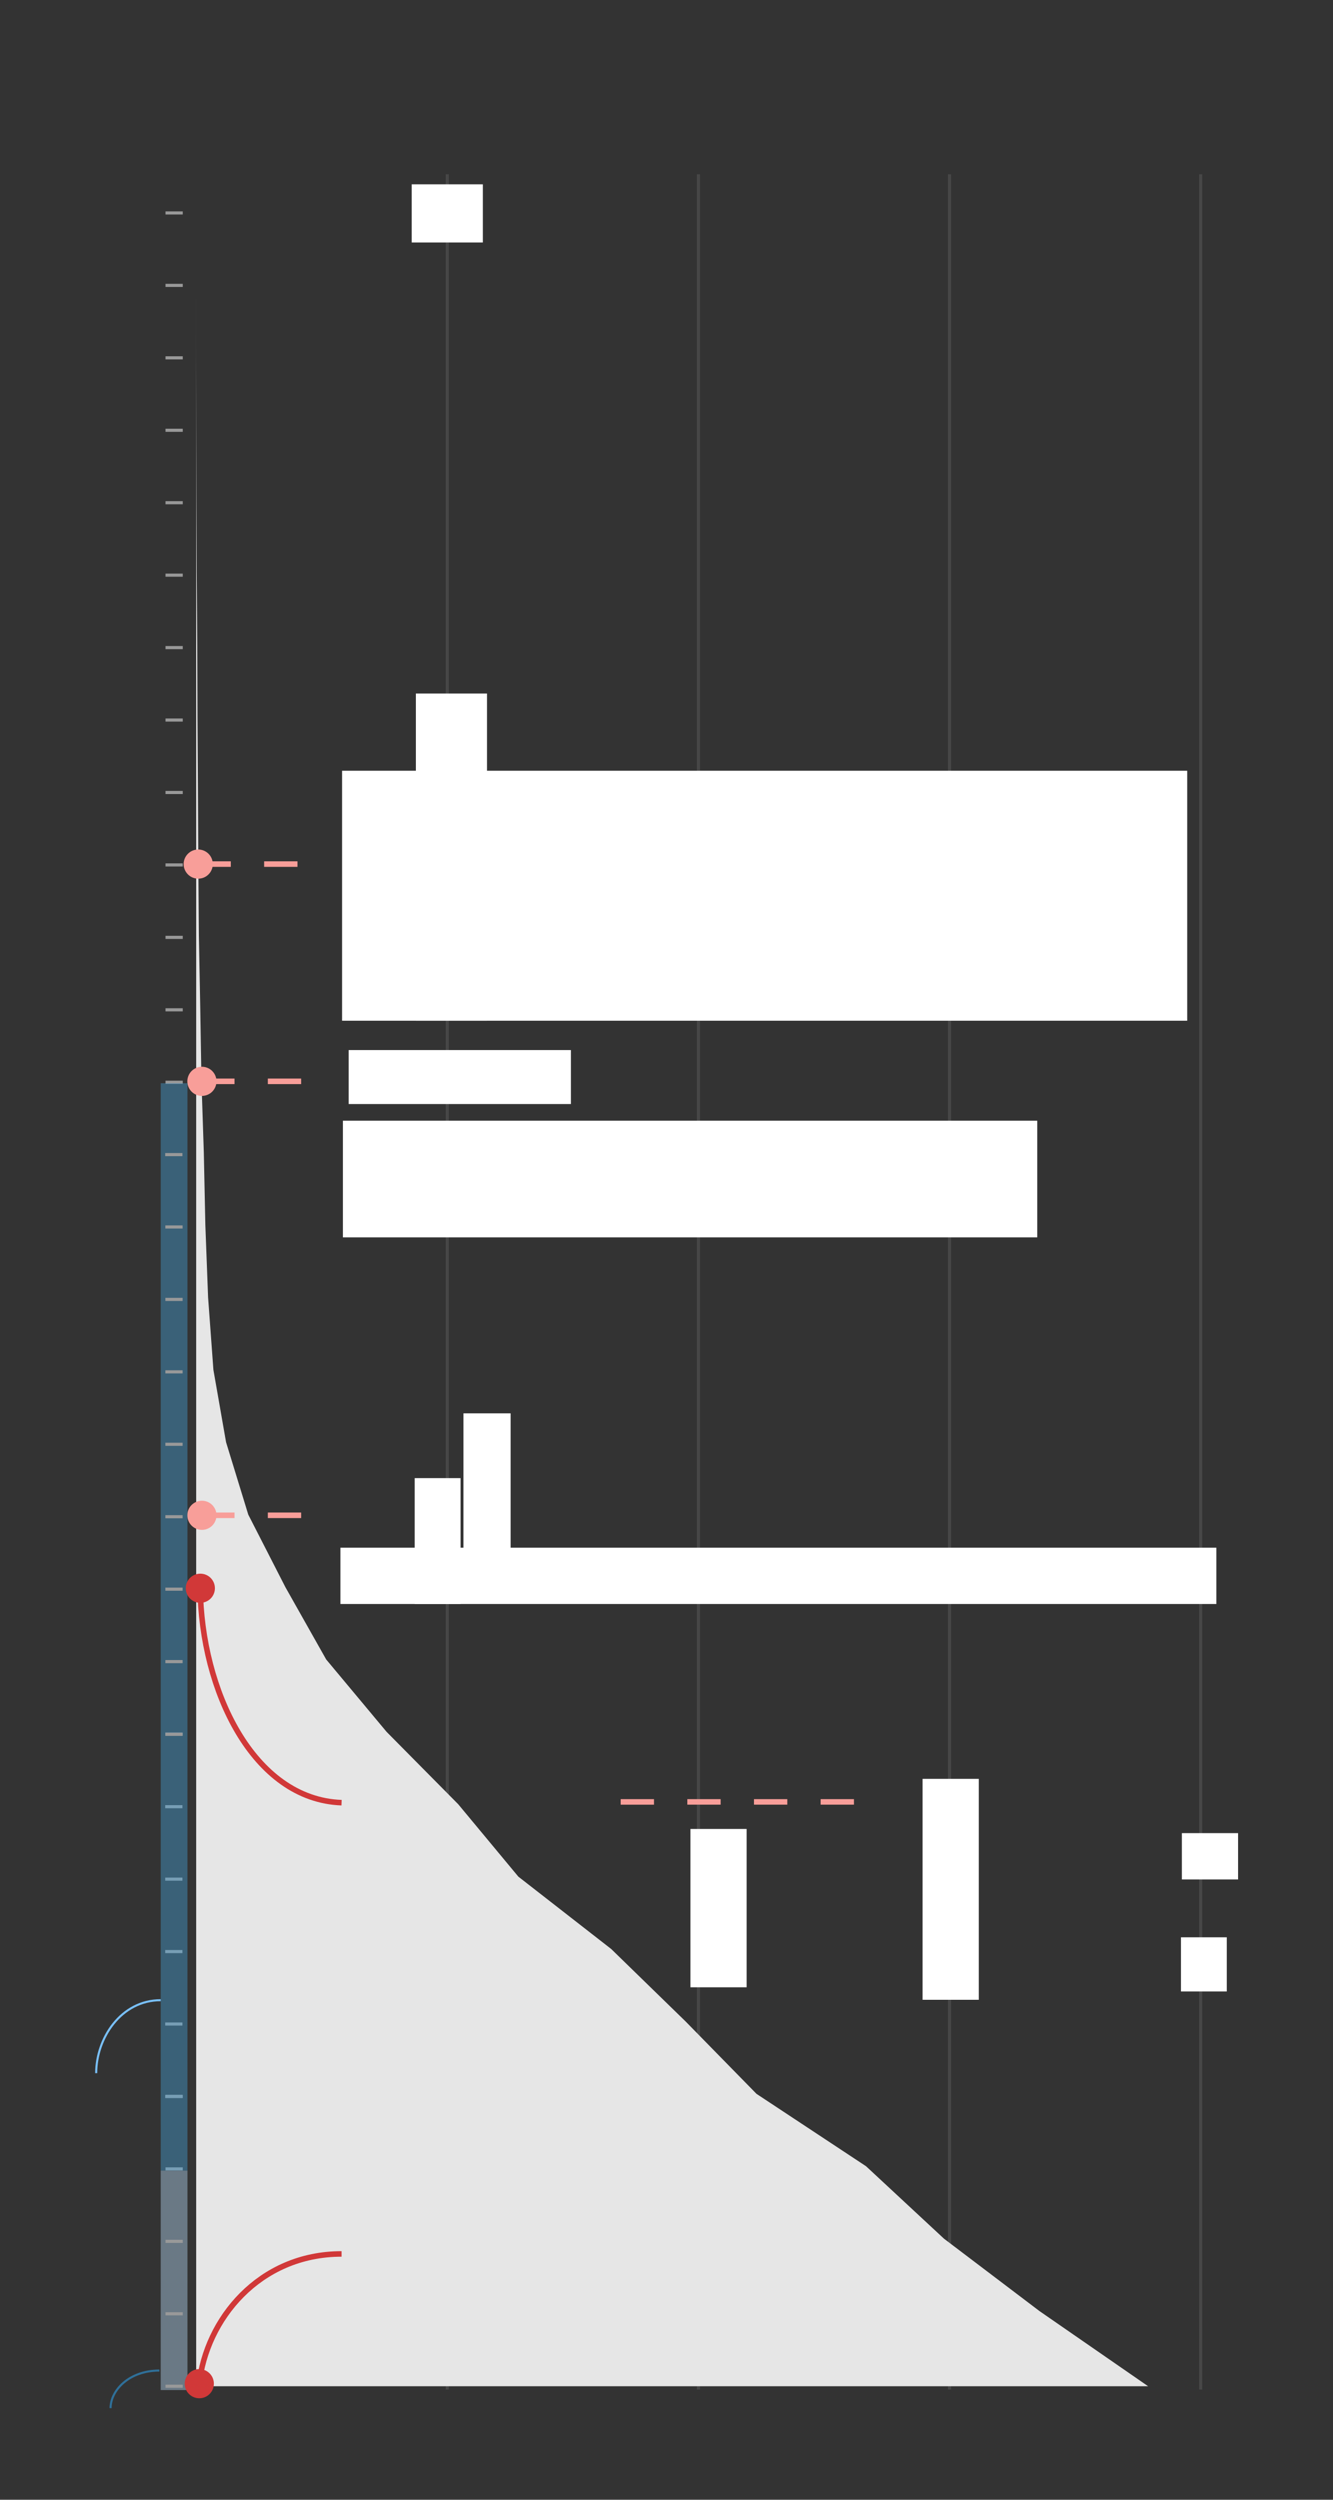 <?xml version="1.0" encoding="utf-8"?>
<!-- Generator: Adobe Illustrator 23.1.1, SVG Export Plug-In . SVG Version: 6.00 Build 0)  -->
<svg version="1.2" baseProfile="tiny" id="g-cornell-mobile-img" xmlns="http://www.w3.org/2000/svg" xmlns:xlink="http://www.w3.org/1999/xlink"
	 x="0px" y="0px" viewBox="0 0 320 600" xml:space="preserve">
<rect x="0" y="0" width="320" height="600" fill="#333333" stroke="none"/>
<g>
	
		<line style="opacity:0.2;" fill="none" stroke="#999999" stroke-width="0.75" stroke-miterlimit="10" x1="288.235" y1="573.546" x2="288.235" y2="41.828"/>
	
		<line style="opacity:0.2;" fill="none" stroke="#999999" stroke-width="0.75" stroke-miterlimit="10" x1="107.373" y1="573.546" x2="107.373" y2="41.828"/>
	
		<line style="opacity:0.2;" fill="none" stroke="#999999" stroke-width="0.75" stroke-miterlimit="10" x1="167.661" y1="573.546" x2="167.661" y2="41.828"/>
	
		<line style="opacity:0.2;" fill="none" stroke="#999999" stroke-width="0.75" stroke-miterlimit="10" x1="227.948" y1="573.546" x2="227.948" y2="41.828"/>
	<rect x="81.723" y="371.488" fill="#FFFFFF" width="210.277" height="13.512"/>
	<polyline fill="#E6E6E6" points="47.094,50.765 47.094,68.142 47.099,85.52 47.123,102.898 47.158,120.276 47.223,137.653 
		47.357,155.017 47.411,172.394 47.52,189.772 47.61,207.15 47.743,224.528 48.071,241.905 48.358,259.283 48.929,276.661 
		49.296,294.039 49.955,311.417 51.23,328.794 54.27,346.172 59.602,363.55 68.494,380.928 78.299,398.305 92.801,415.683 
		110,433.061 124.432,450.439 146.735,467.816 164.58,485.194 181.601,502.572 207.901,519.95 226.598,537.327 249.521,554.705 
		275.613,572.756 47.094,572.756 47.094,116.571 	"/>
	<rect x="82.321" y="269" fill="#FFFFFF" width="166.679" height="28"/>
	
		<line fill="none" stroke="#999999" stroke-width="0.75" stroke-miterlimit="10" x1="39.701" y1="416.218" x2="43.839" y2="416.218"/>
	<path fill="none" stroke="#2F7099" stroke-width="0.5" stroke-miterlimit="10" d="M38.25,568.992
		c-7.236,0-11.704,4.721-11.704,9.019"/>
	<rect x="116.063" y="188.196" fill="#FFFFFF" width="11.32" height="37.26"/>
	<rect x="99.549" y="354.787" fill="#FFFFFF" width="11.013" height="30.213"/>
	
		<rect style="opacity:0.4;" x="15.453" y="544.128" transform="matrix(-8.412024e-08 1 -1 -8.412024e-08 589.129 505.546)" fill="#BDE1FF" width="52.676" height="6.419"/>
	<rect x="111.26" y="339.238" fill="#FFFFFF" width="11.32" height="37.523"/>
	<path fill="none" stroke="#79C0F7" stroke-width="0.5" stroke-miterlimit="10" d="M38.668,218.976"/>
	
		<path fill="#E3DACB" stroke="#E3DACB" stroke-width="5" stroke-linecap="round" stroke-linejoin="round" stroke-miterlimit="10" d="
		M71.184,179.787"/>
	<line fill="none" stroke="#999999" stroke-width="0.75" stroke-miterlimit="10" x1="39.734" y1="51.114" x2="43.872" y2="51.114"/>
	<line fill="none" stroke="#999999" stroke-width="0.75" stroke-miterlimit="10" x1="39.734" y1="68.502" x2="43.872" y2="68.502"/>
	<rect x="98.835" y="44.243" fill="#FFFFFF" width="17.077" height="13.958"/>
	<g>
		
			<line fill="none" stroke="#F89E99" stroke-width="1.33" stroke-miterlimit="10" stroke-dasharray="8,8" x1="48.296" y1="363.711" x2="78.18" y2="363.711"/>
		<g>
			<path fill="#F89E99" d="M48.471,367.211c-1.933,0-3.5-1.567-3.5-3.5c0-1.933,1.567-3.5,3.5-3.5s3.5,1.567,3.5,3.5
				S50.404,367.211,48.471,367.211z"/>
		</g>
	</g>
	<g>
		
			<line fill="none" stroke="#F89E99" stroke-width="1.33" stroke-miterlimit="10" stroke-dasharray="8,8" x1="48.296" y1="259.547" x2="78.18" y2="259.547"/>
		<g>
			<path fill="#F89E99" d="M48.471,263.048c-1.933,0-3.5-1.567-3.5-3.5c0-1.933,1.567-3.5,3.5-3.5c1.933,0,3.5,1.567,3.5,3.5
				C51.971,261.48,50.404,263.048,48.471,263.048z"/>
		</g>
	</g>
	<line fill="none" stroke="#999999" stroke-width="0.75" stroke-miterlimit="10" x1="39.734" y1="85.89" x2="43.872" y2="85.89"/>
	
		<line fill="none" stroke="#999999" stroke-width="0.75" stroke-miterlimit="10" x1="39.734" y1="103.278" x2="43.872" y2="103.278"/>
	
		<line fill="none" stroke="#999999" stroke-width="0.75" stroke-miterlimit="10" x1="39.734" y1="120.666" x2="43.872" y2="120.666"/>
	
		<line fill="none" stroke="#999999" stroke-width="0.75" stroke-miterlimit="10" x1="39.734" y1="138.054" x2="43.872" y2="138.054"/>
	
		<line fill="none" stroke="#999999" stroke-width="0.75" stroke-miterlimit="10" x1="39.734" y1="155.442" x2="43.872" y2="155.442"/>
	<line fill="none" stroke="#999999" stroke-width="0.75" stroke-miterlimit="10" x1="39.734" y1="172.83" x2="43.872" y2="172.83"/>
	
		<line fill="none" stroke="#999999" stroke-width="0.75" stroke-miterlimit="10" x1="39.734" y1="190.218" x2="43.872" y2="190.218"/>
	
		<line fill="none" stroke="#999999" stroke-width="0.75" stroke-miterlimit="10" x1="39.734" y1="207.606" x2="43.872" y2="207.606"/>
	
		<line fill="none" stroke="#999999" stroke-width="0.75" stroke-miterlimit="10" x1="39.734" y1="224.994" x2="43.872" y2="224.994"/>
	
		<line fill="none" stroke="#999999" stroke-width="0.75" stroke-miterlimit="10" x1="39.734" y1="242.382" x2="43.872" y2="242.382"/>
	<line fill="none" stroke="#999999" stroke-width="0.75" stroke-miterlimit="10" x1="39.734" y1="259.77" x2="43.872" y2="259.77"/>
	
		<line fill="none" stroke="#999999" stroke-width="0.75" stroke-miterlimit="10" x1="39.734" y1="503.203" x2="43.872" y2="503.203"/>
	
		<line fill="none" stroke="#999999" stroke-width="0.75" stroke-miterlimit="10" x1="39.734" y1="520.592" x2="43.872" y2="520.592"/>
	<line fill="none" stroke="#999999" stroke-width="0.75" stroke-miterlimit="10" x1="39.734" y1="537.98" x2="43.872" y2="537.98"/>
	
		<line fill="none" stroke="#999999" stroke-width="0.75" stroke-miterlimit="10" x1="39.734" y1="555.368" x2="43.872" y2="555.368"/>
	
		<line fill="none" stroke="#999999" stroke-width="0.75" stroke-miterlimit="10" x1="39.734" y1="572.756" x2="43.872" y2="572.756"/>
	<rect x="99.835" y="166.466" fill="#FFFFFF" width="17.077" height="78.534"/>
	<path fill="none" stroke="#79C0F7" stroke-width="0.5" stroke-miterlimit="10" d="M38.589,480.097
		c-9.581,0-15.498,9.17-15.498,17.516"/>
	<g>
		
			<line fill="none" stroke="#F89E99" stroke-width="1.33" stroke-miterlimit="10" stroke-dasharray="8,8" x1="47.41" y1="207.404" x2="78.18" y2="207.404"/>
		<g>
			<path fill="#F89E99" d="M47.585,210.904c-1.933,0-3.5-1.567-3.5-3.5c0-1.933,1.567-3.5,3.5-3.5c1.933,0,3.5,1.567,3.5,3.5
				S49.518,210.904,47.585,210.904z"/>
		</g>
	</g>
	
		<line fill="none" stroke="#999999" stroke-width="0.75" stroke-miterlimit="10" x1="39.658" y1="433.651" x2="43.796" y2="433.651"/>
	
		<line fill="none" stroke="#999999" stroke-width="0.75" stroke-miterlimit="10" x1="39.658" y1="451.039" x2="43.796" y2="451.039"/>
	
		<line fill="none" stroke="#999999" stroke-width="0.75" stroke-miterlimit="10" x1="39.658" y1="468.427" x2="43.796" y2="468.427"/>
	
		<line fill="none" stroke="#999999" stroke-width="0.75" stroke-miterlimit="10" x1="39.658" y1="485.815" x2="43.796" y2="485.815"/>
	
		<line fill="none" stroke="#999999" stroke-width="0.75" stroke-miterlimit="10" x1="39.658" y1="503.204" x2="43.796" y2="503.204"/>
	
		<rect style="opacity:0.4;" x="-88.709" y="387.291" transform="matrix(-3.574480e-06 1 -1 -3.574480e-06 432.292 348.71)" fill="#44A6E0" width="261.001" height="6.418"/>
	<rect x="82.122" y="185" fill="#FFFFFF" width="202.878" height="60"/>
	
		<line fill="none" stroke="#999999" stroke-width="0.75" stroke-miterlimit="10" x1="39.658" y1="277.137" x2="43.796" y2="277.137"/>
	
		<line fill="none" stroke="#999999" stroke-width="0.75" stroke-miterlimit="10" x1="39.696" y1="294.503" x2="43.834" y2="294.503"/>
	<rect x="83.698" y="252.045" fill="#FFFFFF" width="53.352" height="12.955"/>
	
		<line fill="none" stroke="#999999" stroke-width="0.75" stroke-miterlimit="10" x1="39.696" y1="416.285" x2="43.834" y2="416.285"/>
	<rect x="82.969" y="221.191" fill="#FFFFFF" width="171.031" height="18.809"/>
	<rect x="165.745" y="438.996" fill="#FFFFFF" width="13.491" height="38.002"/>
	<g>
		<path fill="none" stroke="#D13838" stroke-width="1.33" stroke-miterlimit="10" d="M81.999,432.687
			c-21.199-0.766-33.71-26.98-33.94-51.644"/>
		<g>
			<path fill="#D13838" d="M51.593,381.23c0.006-1.933-1.556-3.505-3.489-3.511s-3.505,1.556-3.511,3.489
				c-0.006,1.933,1.556,3.505,3.489,3.511C50.015,384.725,51.587,383.162,51.593,381.23z"/>
		</g>
	</g>
	<line fill="none" stroke="#999999" stroke-width="0.75" stroke-miterlimit="10" x1="39.701" y1="311.89" x2="43.839" y2="311.89"/>
	
		<line fill="none" stroke="#999999" stroke-width="0.75" stroke-miterlimit="10" x1="39.701" y1="346.666" x2="43.839" y2="346.666"/>
	
		<line fill="none" stroke="#999999" stroke-width="0.75" stroke-miterlimit="10" x1="39.701" y1="364.054" x2="43.839" y2="364.054"/>
	
		<line fill="none" stroke="#999999" stroke-width="0.75" stroke-miterlimit="10" x1="39.701" y1="381.442" x2="43.839" y2="381.442"/>
	<line fill="none" stroke="#999999" stroke-width="0.75" stroke-miterlimit="10" x1="39.701" y1="398.83" x2="43.839" y2="398.83"/>
	
		<line fill="none" stroke="#999999" stroke-width="0.75" stroke-miterlimit="10" x1="39.701" y1="329.278" x2="43.839" y2="329.278"/>
	<rect x="221.475" y="426.971" fill="#FFFFFF" width="13.491" height="53.029"/>
	
		<line fill="none" stroke="#F89E99" stroke-width="1.33" stroke-miterlimit="10" stroke-dasharray="8" x1="149" y1="432.5" x2="212" y2="432.499"/>
	<rect x="283.721" y="440" fill="#FFFFFF" width="13.491" height="11.115"/>
	<g>
		<path fill="none" stroke="#D13838" stroke-width="1.33" stroke-miterlimit="10" d="M81.999,541
			c-19.828,0-32.577,15.794-34.191,31.317"/>
		<g>
			<path fill="#D13838" d="M44.348,571.935c-0.115,1.93,1.356,3.588,3.286,3.703c1.929,0.115,3.587-1.356,3.703-3.286
				c0.115-1.929-1.356-3.587-3.286-3.703C46.121,568.534,44.463,570.005,44.348,571.935z"/>
		</g>
	</g>
	<rect x="283.5" y="465" fill="#FFFFFF" width="11" height="13"/>
</g>
<style>
#g-cornell-mobile-img rect, #g-cornell-mobile-img circle, #g-cornell-mobile-img path, #g-cornell-mobile-img line, #g-cornell-mobile-img polyline { vector-effect: non-scaling-stroke; }
</style>
</svg>

